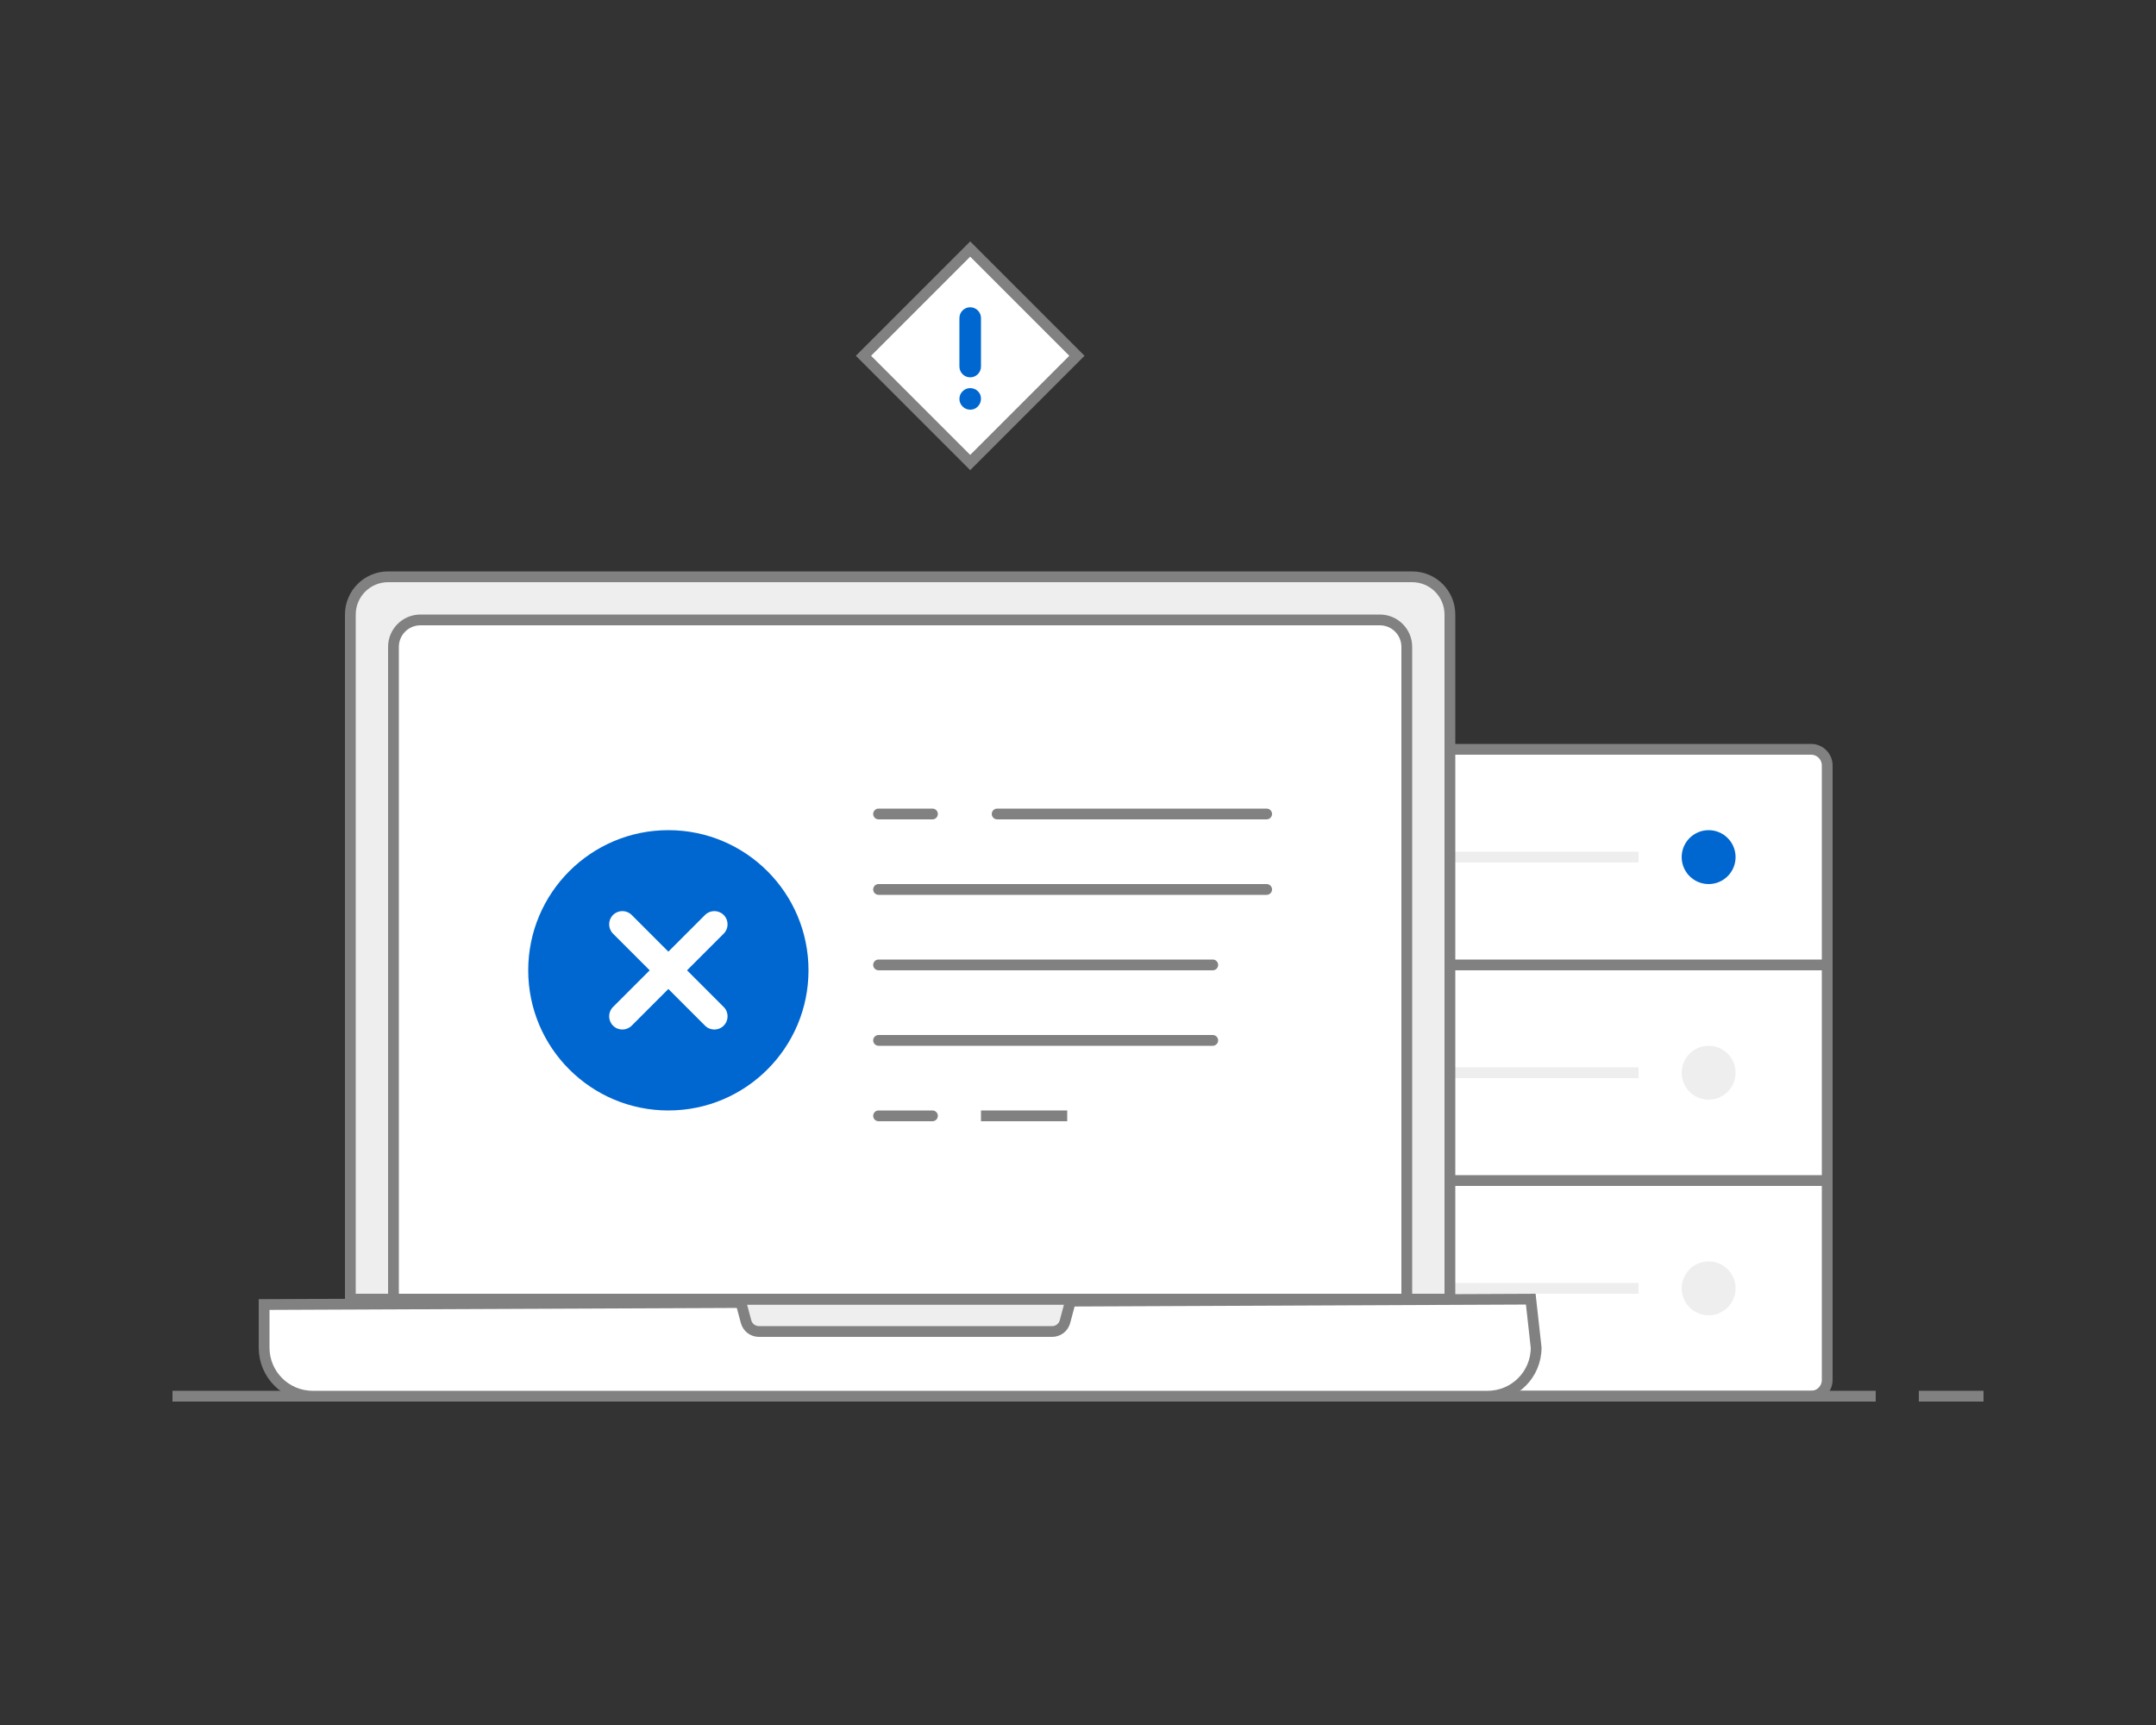 <?xml version="1.0" encoding="UTF-8"?>
<svg viewBox="0 0 200 160" version="1.1" xmlns="http://www.w3.org/2000/svg" xmlns:xlink="http://www.w3.org/1999/xlink">
    <rect x="0" y="0" width="200" height="160" fill="#333333" stroke="none"/>
    <defs>
        <rect id="path-1" x="89" y="33" width="70" height="48"></rect>
        <mask id="mask-2" maskContentUnits="userSpaceOnUse" maskUnits="objectBoundingBox" x="0" y="0" width="70" height="48" fill="white">
            <use xlink:href="#path-1"></use>
        </mask>
    </defs>
    <g id="页面-1" stroke="none" stroke-width="1" fill="none" fill-rule="evenodd">
        <g id="空状态（文案统一）" transform="translate(-504, -385)">
            <g id="500:服务器异常" transform="translate(504, 385)">
                <rect id="矩形" x="0" y="0" width="200" height="160"></rect>
                <use id="矩形" stroke="#EEEEEE" mask="url(#mask-2)" stroke-width="2" stroke-dasharray="2" xlink:href="#path-1"></use>
                <g id="编组-2" transform="translate(105.5, 68.5)">
                    <path d="M64,41 L64,59.5 C64,59.914 63.832,60.289 63.561,60.561 C63.289,60.832 62.914,61 62.5,61 L62.5,61 L2.5,61 C2.086,61 1.711,60.832 1.439,60.561 C1.168,60.289 1,59.914 1,59.5 L1,59.5 L1,41 L64,41 Z" id="矩形" stroke="#818181" fill="#FFFFFF"></path>
                    <rect id="矩形备份-2" stroke="#818181" fill="#FFFFFF" x="1" y="21" width="63" height="20"></rect>
                    <path d="M62.5,1 C62.914,1 63.289,1.168 63.561,1.439 C63.832,1.711 64,2.086 64,2.5 L64,2.5 L64,21 L1,21 L1,2.5 C1,2.086 1.168,1.711 1.439,1.439 C1.711,1.168 2.086,1 2.5,1 L2.5,1 Z" id="矩形备份-5" stroke="#818181" fill="#FFFFFF"></path>
                    <circle id="椭圆形" fill="#0067D1" cx="53" cy="11" r="2.5"></circle>
                    <circle id="椭圆形备份-4" fill="#EEEEEE" cx="53" cy="31" r="2.5"></circle>
                    <circle id="椭圆形备份-5" fill="#EEEEEE" cx="53" cy="51" r="2.5"></circle>
                    <rect id="矩形" fill="#EEEEEE" x="27.5" y="50.5" width="19" height="1"></rect>
                    <rect id="矩形备份-4" fill="#EEEEEE" x="27.5" y="30.5" width="19" height="1"></rect>
                    <rect id="矩形备份-6" fill="#EEEEEE" x="27.5" y="10.5" width="19" height="1"></rect>
                </g>
                <rect id="矩形备份-3" fill="#818181" x="16" y="129" width="158" height="1"></rect>
                <rect id="矩形备份-8" fill="#818181" x="178" y="129" width="6" height="1"></rect>
                <g id="编组-2备份" transform="translate(24, 23)">
                    <g id="电脑" transform="translate(0, 30)" stroke="#818181">
                        <path d="M107,0.5 C107.966,0.5 108.841,0.892 109.475,1.525 C110.108,2.159 110.5,3.034 110.5,4 L110.5,4 L110.5,67.5 L8.5,67.5 L8.5,4 C8.5,3.034 8.892,2.159 9.525,1.525 C10.159,0.892 11.034,0.5 12,0.5 L12,0.5 Z" id="矩形" fill="#EEEEEE"></path>
                        <path d="M118,67.5 L118.5,72 C118.5,73.243 117.996,74.368 117.182,75.182 C116.368,75.996 115.243,76.5 114,76.5 L114,76.5 L5,76.5 C3.757,76.5 2.632,75.996 1.818,75.182 C1.004,74.368 0.5,73.243 0.5,72 L0.5,72 L0.5,68 L118,67.5 Z" id="矩形备份" fill="#FFFFFF"></path>
                        <path d="M75.349,67.5 L74.792,69.588 C74.721,69.857 74.563,70.085 74.354,70.246 C74.145,70.406 73.884,70.5 73.606,70.5 L73.606,70.5 L46.394,70.5 C46.116,70.5 45.855,70.406 45.646,70.246 C45.437,70.085 45.279,69.857 45.208,69.588 L45.208,69.588 L44.651,67.5 L75.349,67.5 Z" id="矩形" fill="#EEEEEE"></path>
                        <path d="M104,4.5 C104.69,4.5 105.315,4.78 105.768,5.232 C106.22,5.685 106.5,6.31 106.5,7 L106.5,7 L106.5,67.5 L12.5,67.5 L12.5,7 C12.5,6.31 12.78,5.685 13.232,5.232 C13.685,4.78 14.31,4.5 15,4.5 L15,4.5 Z" id="矩形" fill="#FFFFFF"></path>
                    </g>
                    <g id="编组" transform="translate(25, 54)">
                        <circle id="椭圆形" fill="#0067D1" cx="13" cy="13" r="13"></circle>
                        <path d="M18.133,7.867 C18.612,8.345 18.612,9.121 18.133,9.6 L14.733,13 L14.733,13 L18.133,16.4 C18.612,16.879 18.612,17.655 18.133,18.133 C18.133,18.133 18.133,18.133 18.133,18.133 C17.655,18.612 16.879,18.612 16.4,18.133 C16.4,18.133 16.4,18.133 16.4,18.133 L13,14.733 L13,14.733 L9.6,18.133 C9.121,18.612 8.345,18.612 7.867,18.133 C7.388,17.655 7.388,16.879 7.867,16.4 C7.867,16.4 7.867,16.4 7.867,16.4 L11.267,13 L11.267,13 L7.867,9.6 C7.388,9.121 7.388,8.345 7.867,7.867 C7.867,7.867 7.867,7.867 7.867,7.867 C8.345,7.388 9.121,7.388 9.6,7.867 C9.6,7.867 9.6,7.867 9.6,7.867 L13,11.267 L13,11.267 L16.4,7.867 C16.879,7.388 17.655,7.388 18.133,7.867 C18.133,7.867 18.133,7.867 18.133,7.867 Z" id="路径" fill="#FFFFFF"></path>
                    </g>
                    <g id="编组-3" transform="translate(56, 0)">
                        <rect id="矩形" stroke="#818181" fill="#FFFFFF" transform="translate(10, 10) rotate(-315) translate(-10, -10) " x="3" y="3" width="14" height="14"></rect>
                        <path d="M11,11 L11,6.5 C11,5.948 10.552,5.5 10,5.5 C9.448,5.5 9,5.948 9,6.5 L9,11 C9,11.552 9.448,12 10,12 C10.552,12 11,11.552 11,11 Z M10.008,15 C10.287,15 10.522,14.899 10.713,14.698 C10.904,14.496 11,14.256 11,13.977 C11,13.698 10.902,13.465 10.705,13.279 C10.509,13.093 10.274,13 10,13 C9.726,13 9.491,13.098 9.295,13.295 C9.098,13.491 9,13.726 9,14 C9,14.274 9.098,14.509 9.295,14.705 C9.491,14.902 9.729,15 10.008,15 Z" id="!" fill="#0067D1" fill-rule="nonzero"></path>
                    </g>
                </g>
                <g id="编组-3备份" transform="translate(81, 75)" fill="#818181">
                    <path d="M0.5,0 L5.5,0 C5.776,-5.07265313e-17 6,0.224 6,0.5 C6,0.776 5.776,1 5.5,1 L0.5,1 C0.224,1 3.38176876e-17,0.776 0,0.5 C-3.38176876e-17,0.224 0.224,5.07265313e-17 0.5,0 Z" id="矩形"></path>
                    <path d="M11.5,0 L36.5,0 C36.776,-5.07265313e-17 37,0.224 37,0.5 C37,0.776 36.776,1 36.5,1 L11.5,1 C11.224,1 11,0.776 11,0.5 C11,0.224 11.224,5.07265313e-17 11.5,0 Z" id="矩形"></path>
                    <path d="M0.5,7 L36.5,7 C36.776,7 37,7.224 37,7.5 C37,7.776 36.776,8 36.5,8 L0.5,8 C0.224,8 3.38176876e-17,7.776 0,7.5 C-3.38176876e-17,7.224 0.224,7 0.5,7 Z" id="矩形备份-2"></path>
                    <path d="M0.5,14 L31.5,14 C31.776,14 32,14.224 32,14.5 C32,14.776 31.776,15 31.5,15 L0.5,15 C0.224,15 3.38176876e-17,14.776 0,14.5 C-3.38176876e-17,14.224 0.224,14 0.5,14 Z" id="矩形备份-4"></path>
                    <path d="M0.5,21 L31.5,21 C31.776,21 32,21.224 32,21.5 C32,21.776 31.776,22 31.5,22 L0.5,22 C0.224,22 3.38176876e-17,21.776 0,21.5 C-3.38176876e-17,21.224 0.224,21 0.5,21 Z" id="矩形备份-5"></path>
                    <path d="M0.5,28 L5.5,28 C5.776,28 6,28.224 6,28.5 C6,28.776 5.776,29 5.5,29 L0.5,29 C0.224,29 3.38176876e-17,28.776 0,28.5 C-3.38176876e-17,28.224 0.224,28 0.5,28 Z" id="矩形备份-6"></path>
                    <rect id="矩形备份-7" x="10" y="28" width="8" height="1"></rect>
                </g>
            </g>
        </g>
    </g>
</svg>